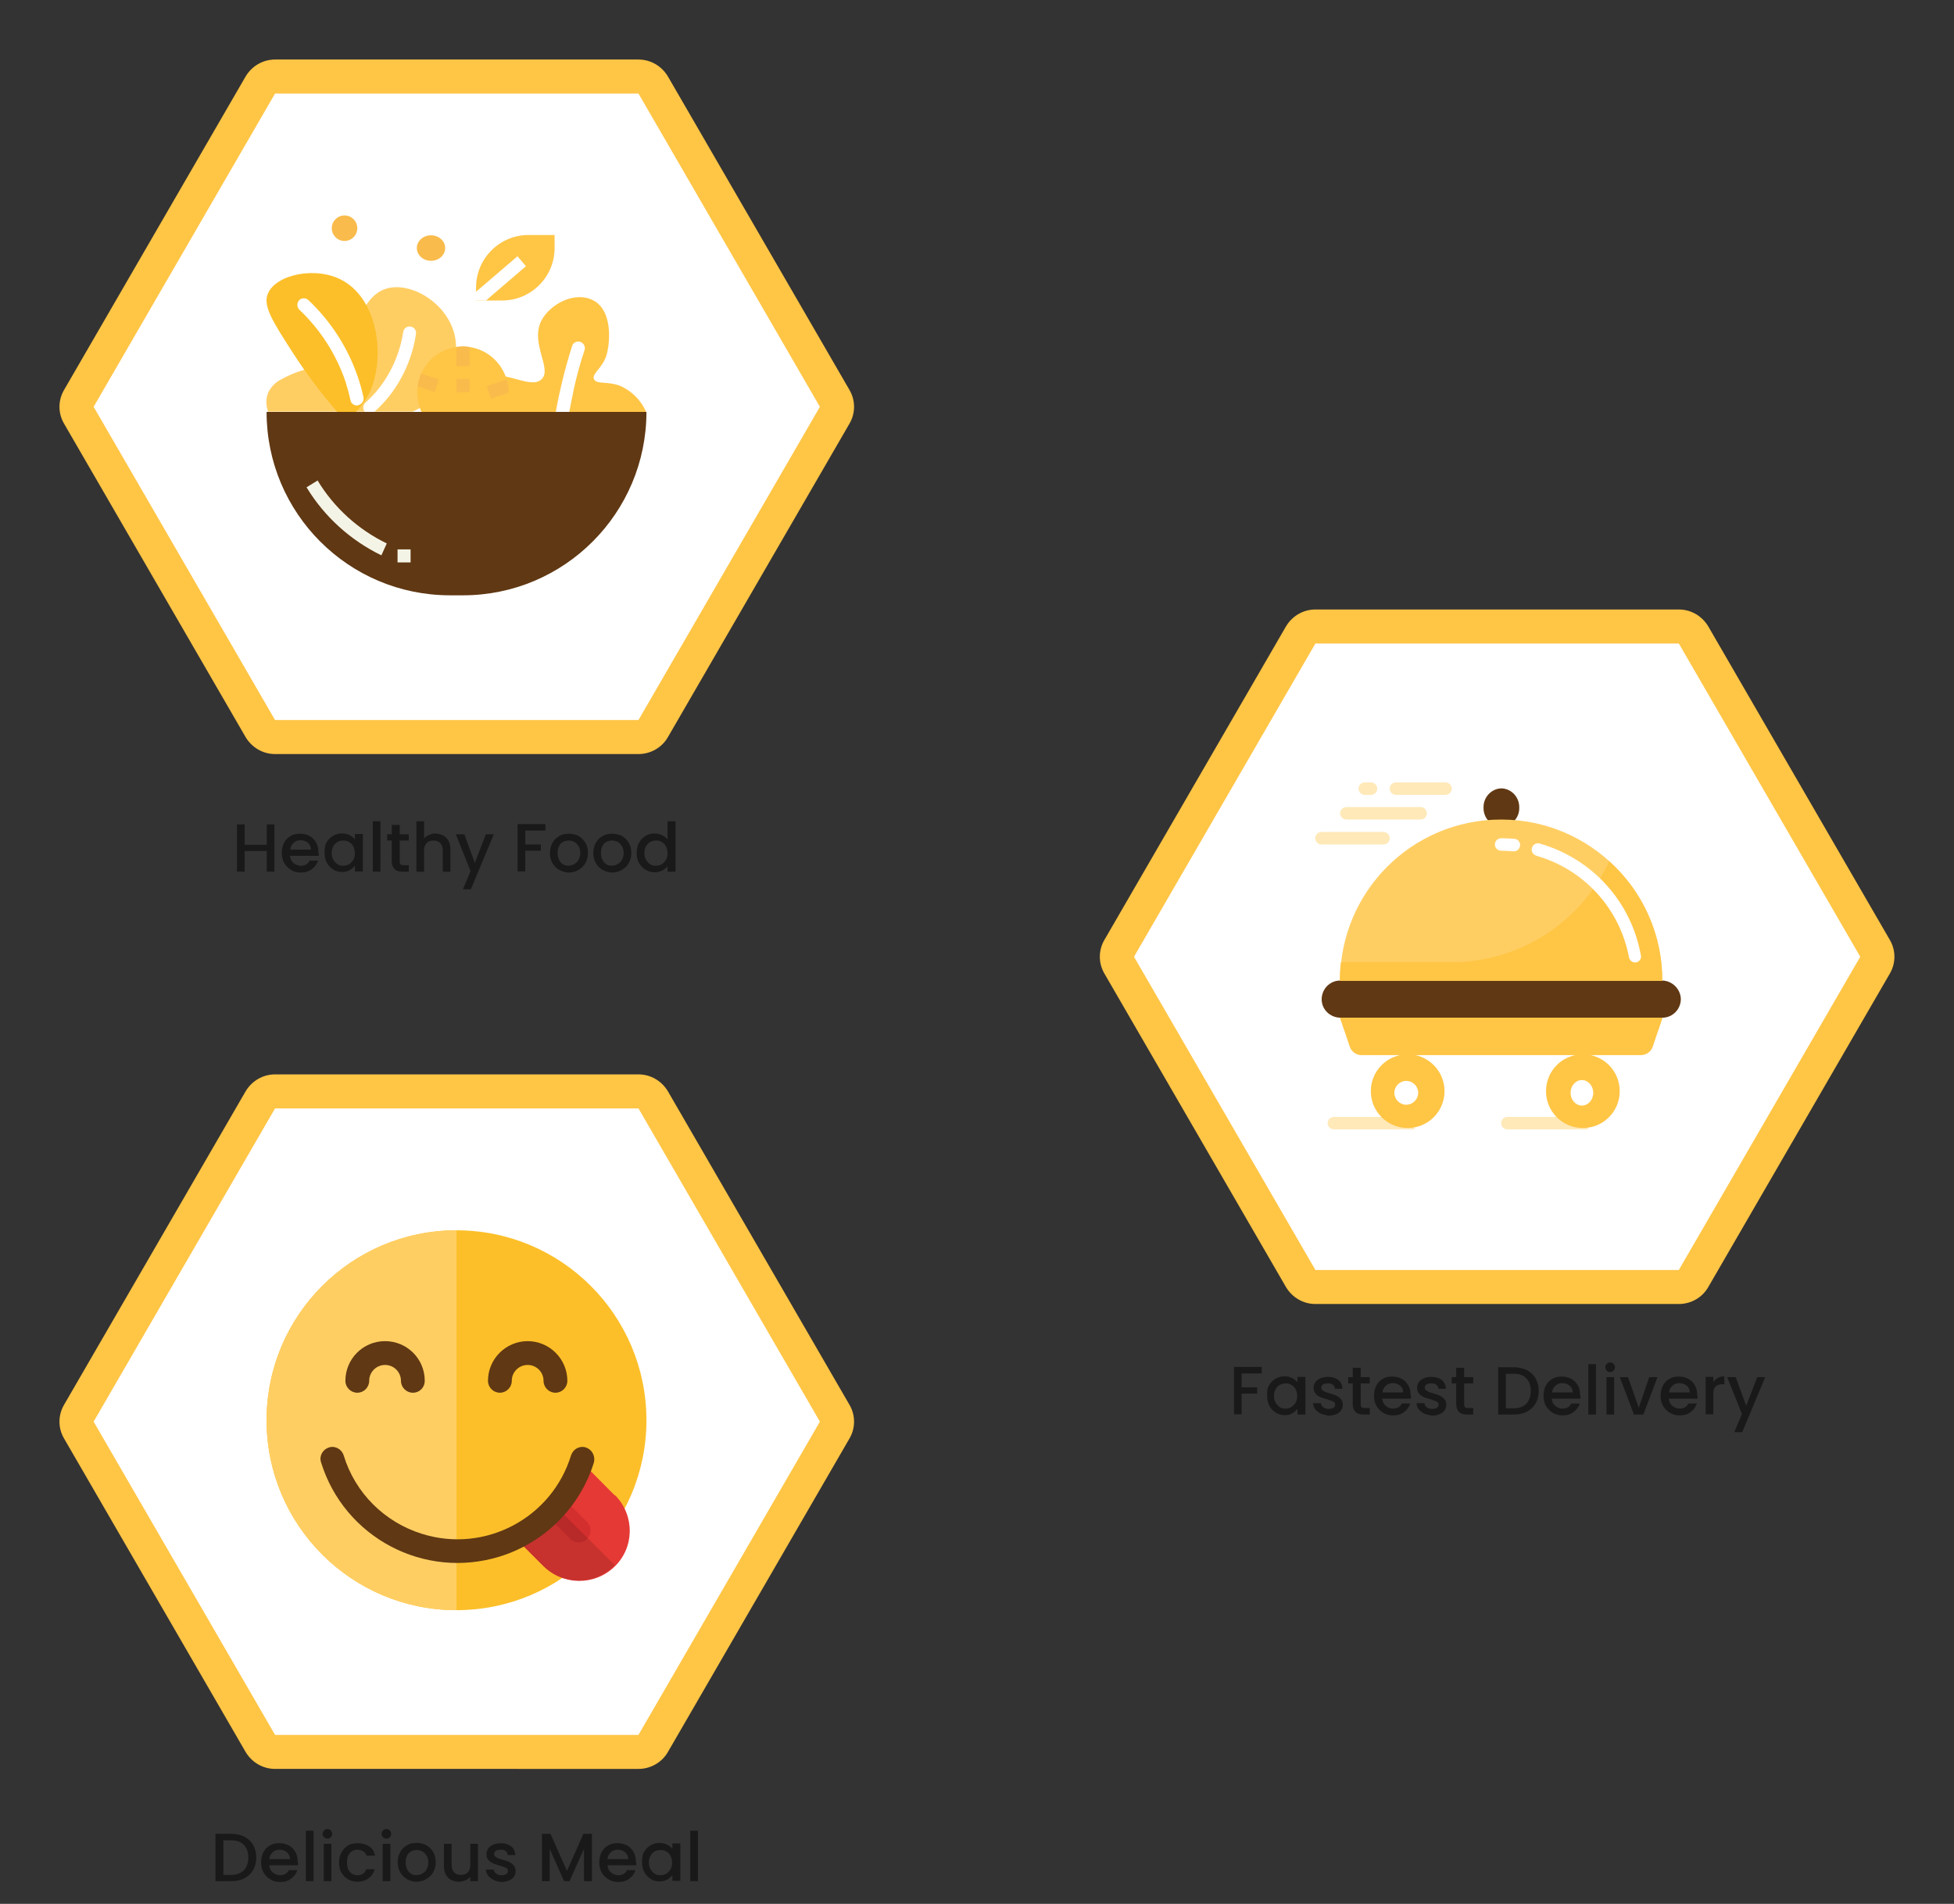 <svg xmlns="http://www.w3.org/2000/svg" xmlns:xlink="http://www.w3.org/1999/xlink" id="Layer_1" x="0px" y="0px" viewBox="0 0 689.3 671.6" style="enable-background:new 0 0 689.3 671.6;" xml:space="preserve">
<rect x="0" y="0" width="689.3" height="671.6" fill="#333333" stroke="none"/>
<style type="text/css">
	.st0{fill:#FFFFFF;}
	.st1{fill:#FFC545;}
	.st2{fill:#191919;}
	.st3{fill:#FFCE63;}
	.st4{fill:#FCBF29;}
	.st5{fill:#F9BB4B;}
	.st6{fill:#603813;}
	.st7{fill:#F4F4E6;}
	.st8{fill:#E53935;}
	.st9{fill:#D32F2F;}
	.st10{fill:#C7322E;}
	.st11{fill:#B82929;}
	.st12{fill:#5F4239;}
	.st13{enable-background:new    ;}
	.st14{fill:#FFE9B8;}
	.st15{fill:#58595B;}
</style>
<g id="Path_6993-2" transform="translate(19.13 21)">
	<path class="st0" d="M206.1,239H77.9c-2.1,0-4.1-1.1-5.2-3l-64-110.5c-1.1-1.9-1.1-4.2,0-6L72.7,9c1.1-1.8,3.1-3,5.2-3h128.2   c2.1,0,4.1,1.1,5.2,3l64,110.5c1.1,1.9,1.1,4.2,0,6l-64,110.5C210.2,237.9,208.2,239,206.1,239z"></path>
	<path class="st1" d="M77.9,12l-64,110.5l64,110.5h128.2l64-110.5L206.1,12H77.9 M77.9,0h128.2c4.3,0,8.2,2.3,10.4,6l64,110.5   c2.2,3.7,2.2,8.3,0,12l-64,110.5c-2.1,3.7-6.1,6-10.4,6H77.9c-4.3,0-8.2-2.3-10.4-6l-64-110.5c-2.2-3.7-2.2-8.3,0-12L67.5,6   C69.7,2.3,73.6,0,77.9,0z"></path>
</g>
<path class="st2" d="M96.8,290.8v16.7h-2.7v-7.3h-7.8v7.3h-2.7v-16.7h2.7v7.2h7.8v-7.2H96.8z"></path>
<path class="st2" d="M112.4,301.9h-10.1c0.1,1.1,0.5,1.9,1.2,2.5c0.7,0.6,1.6,1,2.6,1c1.5,0,2.5-0.6,3.1-1.8h3  c-0.4,1.2-1.1,2.2-2.2,3c-1,0.8-2.3,1.2-3.9,1.2c-1.3,0-2.4-0.3-3.4-0.9c-1-0.6-1.8-1.4-2.4-2.4c-0.6-1-0.9-2.2-0.9-3.6  c0-1.4,0.3-2.6,0.8-3.6s1.3-1.8,2.3-2.4c1-0.6,2.1-0.8,3.4-0.8c1.2,0,2.4,0.3,3.3,0.8c1,0.5,1.7,1.3,2.3,2.3s0.8,2.1,0.8,3.4  C112.5,301.1,112.5,301.5,112.4,301.9z M109.7,299.7c0-1-0.4-1.8-1.1-2.4c-0.7-0.6-1.6-0.9-2.6-0.9c-0.9,0-1.8,0.3-2.4,0.9  c-0.7,0.6-1.1,1.4-1.2,2.4H109.7z"></path>
<path class="st2" d="M115.1,297.3c0.6-1,1.3-1.8,2.3-2.4c1-0.6,2-0.9,3.2-0.9c1,0,1.9,0.2,2.7,0.6c0.8,0.4,1.4,0.9,1.9,1.5v-1.9h2.8  v13.2h-2.8v-2c-0.5,0.6-1.1,1.1-1.9,1.6c-0.8,0.4-1.7,0.6-2.7,0.6c-1.1,0-2.2-0.3-3.1-0.9s-1.7-1.4-2.2-2.4c-0.6-1-0.8-2.2-0.8-3.6  S114.6,298.3,115.1,297.3z M124.6,298.5c-0.4-0.7-0.9-1.2-1.5-1.5c-0.6-0.4-1.3-0.5-2-0.5s-1.4,0.2-2,0.5c-0.6,0.3-1.1,0.8-1.5,1.5  s-0.6,1.5-0.6,2.4s0.2,1.7,0.6,2.4c0.4,0.7,0.9,1.2,1.5,1.6c0.6,0.4,1.3,0.5,2,0.5c0.7,0,1.4-0.2,2-0.5c0.6-0.4,1.1-0.9,1.5-1.5  c0.4-0.7,0.6-1.5,0.6-2.4S124.9,299.2,124.6,298.5z"></path>
<path class="st2" d="M134.2,289.7v17.8h-2.7v-17.8H134.2z"></path>
<path class="st2" d="M141,296.5v7.3c0,0.5,0.1,0.9,0.3,1.1c0.2,0.2,0.6,0.3,1.2,0.3h1.7v2.3h-2.2c-1.2,0-2.2-0.3-2.8-0.9  s-1-1.5-1-2.8v-7.3h-1.6v-2.2h1.6V291h2.8v3.3h3.2v2.2H141z"></path>
<path class="st2" d="M156.3,294.7c0.8,0.4,1.4,1.1,1.9,1.9c0.5,0.8,0.7,1.9,0.7,3.1v7.8h-2.7v-7.4c0-1.2-0.3-2.1-0.9-2.7  c-0.6-0.6-1.4-0.9-2.4-0.9c-1,0-1.8,0.3-2.4,0.9c-0.6,0.6-0.9,1.5-0.9,2.7v7.4h-2.7v-17.8h2.7v6.1c0.5-0.6,1.1-1,1.8-1.3  c0.7-0.3,1.5-0.5,2.3-0.5C154.6,294.1,155.5,294.3,156.3,294.7z"></path>
<path class="st2" d="M174.2,294.3l-8.1,19.4h-2.8l2.7-6.4l-5.2-13h3l3.7,10.1l3.9-10.1H174.2z"></path>
<path class="st2" d="M192.4,290.8v2.2h-7.1v4.9h5.5v2.2h-5.5v7.3h-2.7v-16.7H192.4z"></path>
<path class="st2" d="M197.3,306.9c-1-0.6-1.8-1.4-2.4-2.4c-0.6-1-0.9-2.2-0.9-3.6c0-1.3,0.3-2.5,0.9-3.6s1.4-1.8,2.4-2.4  c1-0.6,2.2-0.8,3.4-0.8c1.3,0,2.4,0.3,3.4,0.8c1,0.6,1.8,1.4,2.4,2.4s0.9,2.2,0.9,3.6s-0.3,2.5-0.9,3.6c-0.6,1-1.4,1.8-2.5,2.4  c-1,0.6-2.2,0.9-3.5,0.9C199.4,307.7,198.3,307.4,197.3,306.9z M202.6,304.8c0.6-0.3,1.1-0.8,1.5-1.5c0.4-0.7,0.6-1.5,0.6-2.4  s-0.2-1.8-0.6-2.4s-0.9-1.2-1.5-1.5c-0.6-0.3-1.3-0.5-2-0.5c-0.7,0-1.4,0.2-2,0.5c-0.6,0.3-1.1,0.8-1.4,1.5  c-0.4,0.7-0.5,1.5-0.5,2.4c0,1.4,0.4,2.5,1.1,3.3c0.7,0.8,1.6,1.2,2.7,1.2C201.3,305.3,202,305.2,202.6,304.8z"></path>
<path class="st2" d="M212.6,306.9c-1-0.6-1.8-1.4-2.4-2.4c-0.6-1-0.9-2.2-0.9-3.6c0-1.3,0.3-2.5,0.9-3.6s1.4-1.8,2.4-2.4  c1-0.6,2.2-0.8,3.4-0.8c1.3,0,2.4,0.3,3.4,0.8c1,0.6,1.8,1.4,2.4,2.4s0.9,2.2,0.9,3.6s-0.3,2.5-0.9,3.6c-0.6,1-1.4,1.8-2.5,2.4  c-1,0.6-2.2,0.9-3.5,0.9C214.7,307.7,213.6,307.4,212.6,306.9z M217.9,304.8c0.6-0.3,1.1-0.8,1.5-1.5c0.4-0.7,0.6-1.5,0.6-2.4  s-0.2-1.8-0.6-2.4s-0.9-1.2-1.5-1.5c-0.6-0.3-1.3-0.5-2-0.5c-0.7,0-1.4,0.2-2,0.5c-0.6,0.3-1.1,0.8-1.4,1.5  c-0.4,0.7-0.5,1.5-0.5,2.4c0,1.4,0.4,2.5,1.1,3.3c0.7,0.8,1.6,1.2,2.7,1.2C216.7,305.3,217.3,305.2,217.9,304.8z"></path>
<path class="st2" d="M225.4,297.3c0.6-1,1.3-1.8,2.3-2.4c1-0.6,2-0.9,3.2-0.9c0.9,0,1.7,0.2,2.6,0.6s1.5,0.9,2,1.5v-6.4h2.8v17.8  h-2.8v-2c-0.4,0.6-1.1,1.2-1.9,1.6s-1.7,0.6-2.7,0.6c-1.2,0-2.2-0.3-3.2-0.9s-1.7-1.4-2.3-2.4c-0.6-1-0.8-2.2-0.8-3.6  S224.9,298.3,225.4,297.3z M234.9,298.5c-0.4-0.7-0.9-1.2-1.5-1.5c-0.6-0.4-1.3-0.5-2-0.5s-1.4,0.2-2,0.5c-0.6,0.3-1.1,0.8-1.5,1.5  s-0.6,1.5-0.6,2.4s0.2,1.7,0.6,2.4c0.4,0.7,0.9,1.2,1.5,1.6c0.6,0.4,1.3,0.5,2,0.5c0.7,0,1.4-0.2,2-0.5c0.6-0.4,1.1-0.9,1.5-1.5  c0.4-0.7,0.6-1.5,0.6-2.4S235.2,299.2,234.9,298.5z"></path>
<g id="flat" transform="translate(251.74 1790)">
	<path id="Path_6557" class="st3" d="M-157.1-1644.7c-0.9-2.2-0.9-4.7,0-6.9c1-2,2.6-3.6,4.6-4.6c4.3-2.4,9-3.9,13.9-4.6   c12.2-2,11.3-23.9,23.2-27.4c7.7-2.3,19.2,3.6,23.2,13.7s-1.7,20.2-7,25.1c-2,1.9-4.4,3.5-7,4.6H-157.1z"></path>
	<path id="Path_6558" class="st0" d="M-123.1-1644.8c-0.8-1-0.6-2.4,0.3-3.2c1.8-1.6,3.4-3.3,4.8-5.1c4.5-5.8,7.4-12.6,8.5-19.8   c0.2-1.3,1.4-2.1,2.6-1.9c1.3,0.2,2.1,1.4,1.9,2.6c-1.2,8-4.4,15.5-9.4,21.9c-1.7,2.1-3.5,4-5.5,5.8   C-120.8-1643.6-122.3-1643.7-123.1-1644.8C-123.1-1644.7-123.1-1644.7-123.1-1644.8L-123.1-1644.8z"></path>
	<path id="Path_6559" class="st1" d="M-86.1-1644.7c0.1-3.9,1-9.1,4.6-11.5c6.6-4.4,16.8,3.9,20.8,0c3.9-3.7-4.2-12.8,0-20.8   c3-5.7,11.9-10.6,18.5-6.9c6.2,3.5,5.8,13.5,4.6,18.5c-1.2,5.1-5.6,7.2-4.6,9.2c1,1.9,4.8,0.6,9.2,2.3c4.1,1.8,7.4,5.1,9.2,9.2   L-86.1-1644.7z"></path>
	<path id="Path_6560" class="st0" d="M-51.5-1641.3l-4.6-0.8c0.6-3.9,1.4-7.9,2.3-11.7c1.1-4.8,2.4-9.5,3.9-14.2   c0.4-1.2,1.7-1.8,2.9-1.4c1.2,0.4,1.8,1.7,1.5,2.8c-1.5,4.5-2.8,9.2-3.8,13.8C-50.1-1648.9-50.9-1645.1-51.5-1641.3L-51.5-1641.3z"></path>
	<path id="Path_6561" class="st4" d="M-132.8-1644.7c-5.7-6.6-10.9-13.5-15.6-20.8c-7.1-11-10.6-16.5-8.9-20.8   c2.8-7,17.4-10,26.7-4.6c12.2,7,14.9,26.8,9.3,39.3c-1.3,2.5-2.9,4.9-4.9,6.9H-132.8z"></path>
	<path id="Path_6562" class="st0" d="M-125.5-1647c-1.2,0.2-2.4-0.6-2.6-1.8c-0.5-2.3-1.1-4.5-1.8-6.7c-3.3-9.6-8.8-18.2-16.2-25.2   c-0.9-0.9-1-2.3-0.2-3.3s2.3-1,3.3-0.2c0,0,0,0,0.1,0.1c7.9,7.5,13.9,16.8,17.4,27.1c0.8,2.4,1.5,4.8,2,7.3   C-123.3-1648.5-124.2-1647.3-125.5-1647C-125.4-1647-125.4-1647-125.5-1647L-125.5-1647z"></path>
	<path id="Path_6563" class="st1" d="M-72.3-1651.5c0,8.9-7.3,16.1-16.2,16.1c-8.9,0-16.1-7.3-16.1-16.2c0-0.7,0-1.4,0.2-2.1   l1.2-4.5c2.2-5.1,7-8.6,12.4-9.4h4.6c6.3,0.9,11.4,5.4,13.2,11.5L-72.3-1651.5z"></path>
	<g id="Group_1101" transform="translate(56.288 49.197)">
		<path id="Path_6564" class="st5" d="M-142.4-1716.8v6.7h-4.6v-6.7C-145.5-1717.1-144-1717.1-142.4-1716.8z"></path>
		<path id="Path_6565" class="st5" d="M-153.2-1705.3l-1.5,4.4l-6-2c0.2-1.5,0.6-3,1.2-4.5L-153.2-1705.3z"></path>
		<path id="Path_6566" class="st5" d="M-128.6-1700.8v0.1l-6.2,2.1l-1.5-4.4l7-2.3C-128.8-1703.9-128.6-1702.4-128.6-1700.8    L-128.6-1700.8z"></path>
		<path id="Path_6567" class="st5" d="M-147-1705.5h4.6v4.6h-4.6V-1705.5z"></path>
	</g>
	<path id="Path_6568" class="st1" d="M-56.1-1707.1v4.6c0,10.2-8.3,18.5-18.5,18.5c0,0,0,0,0,0h-9.2v-4.6c0-10.2,8.3-18.5,18.5-18.5   c0,0,0,0,0,0H-56.1z"></path>
	<path id="Path_6569" class="st0" d="M-66.2-1696.1l-14.1,12.1h-3.6v-3l14.7-12.6L-66.2-1696.1z"></path>
	<ellipse id="Ellipse_285" class="st5" cx="-99.7" cy="-1702.5" rx="5" ry="4.5"></ellipse>
	<circle id="Ellipse_286" class="st5" cx="-130.2" cy="-1709.5" r="4.5"></circle>
	<path id="Path_6570" class="st6" d="M-157.7-1644.7h134c0,35.7-29,64.7-64.7,64.7h-4.6C-128.8-1580-157.7-1609-157.7-1644.7   C-157.7-1644.7-157.7-1644.7-157.7-1644.7z"></path>
	<path id="Path_6571" class="st7" d="M-117.2-1594.1c-10.9-5.3-20.1-13.6-26.4-24l3.9-2.4c5.8,9.6,14.3,17.3,24.4,22.2   L-117.2-1594.1z"></path>
	<path id="Path_6572" class="st7" d="M-111.5-1596.2h4.6v4.6h-4.6V-1596.2z"></path>
</g>
<path class="st2" d="M86.2,647.9c1.3,0.7,2.4,1.7,3.1,2.9c0.7,1.3,1.1,2.8,1.1,4.5c0,1.7-0.4,3.2-1.1,4.4c-0.7,1.2-1.8,2.2-3.1,2.9  s-2.9,1-4.7,1H76v-16.7h5.4C83.3,646.9,84.8,647.2,86.2,647.9z M86,659.8c1-1.1,1.6-2.5,1.6-4.5c0-1.9-0.5-3.4-1.6-4.5  c-1-1.1-2.5-1.6-4.5-1.6h-2.7v12.2h2.7C83.4,661.4,84.9,660.8,86,659.8z"></path>
<path class="st2" d="M105.1,658H95c0.1,1.1,0.5,1.9,1.2,2.5c0.7,0.6,1.6,1,2.6,1c1.5,0,2.5-0.6,3.1-1.8h3c-0.4,1.2-1.1,2.2-2.2,3  c-1,0.8-2.3,1.2-3.9,1.2c-1.3,0-2.4-0.3-3.4-0.9c-1-0.6-1.8-1.4-2.4-2.4c-0.6-1-0.9-2.2-0.9-3.6c0-1.4,0.3-2.6,0.8-3.6  s1.3-1.8,2.3-2.4c1-0.6,2.1-0.8,3.4-0.8c1.2,0,2.4,0.3,3.3,0.8c1,0.5,1.7,1.3,2.3,2.3s0.8,2.1,0.8,3.4  C105.2,657.1,105.1,657.6,105.1,658z M102.3,655.8c0-1-0.4-1.8-1.1-2.4c-0.7-0.6-1.6-0.9-2.6-0.9c-0.9,0-1.8,0.3-2.4,0.9  c-0.7,0.6-1.1,1.4-1.2,2.4H102.3z"></path>
<path class="st2" d="M110.6,645.8v17.8h-2.7v-17.8H110.6z"></path>
<path class="st2" d="M114.3,648.1c-0.3-0.3-0.5-0.8-0.5-1.2s0.2-0.9,0.5-1.2s0.8-0.5,1.2-0.5c0.5,0,0.9,0.2,1.2,0.5s0.5,0.8,0.5,1.2  s-0.2,0.9-0.5,1.2c-0.3,0.3-0.7,0.5-1.2,0.5C115.1,648.6,114.7,648.4,114.3,648.1z M116.9,650.4v13.2h-2.7v-13.2H116.9z"></path>
<path class="st2" d="M120.5,653.4c0.6-1,1.3-1.8,2.3-2.4c1-0.6,2.1-0.8,3.4-0.8c1.6,0,2.9,0.4,4,1.1s1.8,1.8,2.1,3.3h-3  c-0.2-0.7-0.6-1.2-1.2-1.5c-0.5-0.4-1.2-0.6-2-0.6c-1.1,0-2,0.4-2.7,1.2c-0.7,0.8-1,1.9-1,3.3s0.3,2.5,1,3.3  c0.7,0.8,1.6,1.2,2.7,1.2c1.6,0,2.6-0.7,3.1-2.1h3c-0.4,1.3-1.1,2.4-2.2,3.2c-1.1,0.8-2.4,1.2-3.9,1.2c-1.3,0-2.4-0.3-3.4-0.9  c-1-0.6-1.7-1.4-2.3-2.4s-0.8-2.2-0.8-3.6C119.6,655.6,119.9,654.4,120.5,653.4z"></path>
<path class="st2" d="M135.1,648.1c-0.3-0.3-0.5-0.8-0.5-1.2s0.2-0.9,0.5-1.2s0.8-0.5,1.2-0.5c0.5,0,0.9,0.2,1.2,0.5s0.5,0.8,0.5,1.2  s-0.2,0.9-0.5,1.2c-0.3,0.3-0.7,0.5-1.2,0.5C135.8,648.6,135.4,648.4,135.1,648.1z M137.7,650.4v13.2h-2.7v-13.2H137.7z"></path>
<path class="st2" d="M143.6,662.9c-1-0.6-1.8-1.4-2.4-2.4c-0.6-1-0.9-2.2-0.9-3.6c0-1.3,0.3-2.5,0.9-3.6s1.4-1.8,2.4-2.4  c1-0.6,2.2-0.8,3.4-0.8c1.3,0,2.4,0.3,3.4,0.8c1,0.6,1.8,1.4,2.4,2.4s0.9,2.2,0.9,3.6s-0.3,2.5-0.9,3.6c-0.6,1-1.4,1.8-2.5,2.4  c-1,0.6-2.2,0.9-3.5,0.9C145.8,663.8,144.6,663.5,143.6,662.9z M149,660.9c0.6-0.3,1.1-0.8,1.5-1.5c0.4-0.7,0.6-1.5,0.6-2.4  s-0.2-1.8-0.6-2.4s-0.9-1.2-1.5-1.5c-0.6-0.3-1.3-0.5-2-0.5c-0.7,0-1.4,0.2-2,0.5c-0.6,0.3-1.1,0.8-1.4,1.5  c-0.4,0.7-0.5,1.5-0.5,2.4c0,1.4,0.4,2.5,1.1,3.3c0.7,0.8,1.6,1.2,2.7,1.2C147.7,661.4,148.4,661.3,149,660.9z"></path>
<path class="st2" d="M168.6,650.4v13.2h-2.7V662c-0.4,0.5-1,1-1.7,1.3c-0.7,0.3-1.4,0.5-2.2,0.5c-1,0-2-0.2-2.8-0.6  s-1.5-1.1-1.9-1.9c-0.5-0.8-0.7-1.9-0.7-3.1v-7.8h2.7v7.4c0,1.2,0.3,2.1,0.9,2.7c0.6,0.6,1.4,0.9,2.4,0.9c1,0,1.8-0.3,2.4-0.9  c0.6-0.6,0.9-1.5,0.9-2.7v-7.4H168.6z"></path>
<path class="st2" d="M174.2,663.2c-0.8-0.4-1.5-0.9-2-1.5c-0.5-0.6-0.7-1.4-0.8-2.2h2.8c0,0.6,0.3,1,0.8,1.4  c0.5,0.4,1.1,0.6,1.8,0.6c0.8,0,1.4-0.1,1.8-0.4c0.4-0.3,0.6-0.7,0.6-1.1c0-0.5-0.2-0.9-0.7-1.1c-0.5-0.2-1.2-0.5-2.2-0.8  c-1-0.3-1.8-0.5-2.4-0.8c-0.6-0.3-1.2-0.6-1.6-1.2c-0.5-0.5-0.7-1.2-0.7-2.1c0-0.7,0.2-1.3,0.6-1.9s1-1,1.8-1.4  c0.8-0.3,1.7-0.5,2.7-0.5c1.5,0,2.7,0.4,3.6,1.1s1.4,1.8,1.5,3.1h-2.7c0-0.6-0.3-1.1-0.7-1.4c-0.4-0.4-1-0.5-1.8-0.5  c-0.7,0-1.3,0.1-1.7,0.4c-0.4,0.3-0.6,0.6-0.6,1.1c0,0.4,0.1,0.6,0.4,0.9c0.3,0.2,0.6,0.4,0.9,0.6c0.4,0.1,0.9,0.3,1.6,0.5  c1,0.3,1.7,0.5,2.4,0.8c0.6,0.3,1.1,0.7,1.6,1.2c0.4,0.5,0.7,1.2,0.7,2c0,0.8-0.2,1.4-0.6,2s-1,1.1-1.8,1.4  c-0.8,0.3-1.7,0.5-2.7,0.5C175.9,663.8,175,663.6,174.2,663.2z"></path>
<path class="st2" d="M208.8,646.9v16.7H206v-11.4l-5.1,11.4h-1.9l-5.1-11.4v11.4h-2.7v-16.7h3L200,660l5.8-13.1H208.8z"></path>
<path class="st2" d="M224.4,658h-10.1c0.1,1.1,0.5,1.9,1.2,2.5c0.7,0.6,1.6,1,2.6,1c1.5,0,2.5-0.6,3.1-1.8h3c-0.4,1.2-1.1,2.2-2.2,3  c-1,0.8-2.3,1.2-3.9,1.2c-1.3,0-2.4-0.3-3.4-0.9c-1-0.6-1.8-1.4-2.4-2.4c-0.6-1-0.9-2.2-0.9-3.6c0-1.4,0.3-2.6,0.8-3.6  s1.3-1.8,2.3-2.4c1-0.6,2.1-0.8,3.4-0.8c1.2,0,2.4,0.3,3.3,0.8c1,0.5,1.7,1.3,2.3,2.3s0.8,2.1,0.8,3.4  C224.5,657.1,224.5,657.6,224.4,658z M221.6,655.8c0-1-0.4-1.8-1.1-2.4c-0.7-0.6-1.6-0.9-2.6-0.9c-0.9,0-1.8,0.3-2.4,0.9  c-0.7,0.6-1.1,1.4-1.2,2.4H221.6z"></path>
<path class="st2" d="M227.1,653.4c0.6-1,1.3-1.8,2.3-2.4c1-0.6,2-0.9,3.2-0.9c1,0,1.9,0.2,2.7,0.6c0.8,0.4,1.4,0.9,1.9,1.5v-1.9h2.8  v13.2h-2.8v-2c-0.5,0.6-1.1,1.1-1.9,1.6c-0.8,0.4-1.7,0.6-2.7,0.6c-1.1,0-2.2-0.3-3.1-0.9s-1.7-1.4-2.2-2.4c-0.6-1-0.8-2.2-0.8-3.6  S226.6,654.4,227.1,653.4z M236.5,654.6c-0.4-0.7-0.9-1.2-1.5-1.5c-0.6-0.4-1.3-0.5-2-0.5s-1.4,0.2-2,0.5c-0.6,0.3-1.1,0.8-1.5,1.5  s-0.6,1.5-0.6,2.4s0.2,1.7,0.6,2.4c0.4,0.7,0.9,1.2,1.5,1.6c0.6,0.4,1.3,0.5,2,0.5c0.7,0,1.4-0.2,2-0.5c0.6-0.4,1.1-0.9,1.5-1.5  c0.4-0.7,0.6-1.5,0.6-2.4S236.9,655.3,236.5,654.6z"></path>
<path class="st2" d="M246.2,645.8v17.8h-2.7v-17.8H246.2z"></path>
<g id="Path_6994-2" transform="translate(19.13 379)">
	<path class="st0" d="M206.1,239H77.9c-2.1,0-4.1-1.1-5.2-3l-64-110.5c-1.1-1.9-1.1-4.2,0-6L72.7,9c1.1-1.8,3.1-3,5.2-3h128.2   c2.1,0,4.1,1.1,5.2,3l64,110.5c1.1,1.9,1.1,4.2,0,6l-64,110.5C210.2,237.9,208.2,239,206.1,239z"></path>
	<path class="st1" d="M77.9,12l-64,110.5l64,110.5h128.2l64-110.5L206.1,12H77.9 M77.9,0h128.2c4.3,0,8.2,2.3,10.4,6l64,110.5   c2.2,3.7,2.2,8.3,0,12l-64,110.5c-2.1,3.7-6.1,6-10.4,6H77.9c-4.3,0-8.2-2.3-10.4-6l-64-110.5c-2.2-3.7-2.2-8.3,0-12L67.5,6   C69.7,2.3,73.6,0,77.9,0z"></path>
</g>
<g id="delicious" transform="translate(254.74 2151)">
	<path id="Path_6992" class="st4" d="M-93.7-1717c37,0,67,30,67,67s-30,67-67,67s-67-30-67-67S-130.7-1717-93.7-1717z"></path>
	<path id="Path_6981" class="st3" d="M-93.7-1717c-37,0-67,30-67,67s30,67,67,67V-1717z"></path>
	<path id="Path_6982" class="st8" d="M-38.1-1623.7l-10.3-10.4c-0.6-0.6-1.4-1-2.2-1.1c-2.3,6.5-8.1,17.7-22.1,26.7   c0.1,0.3,0.3,0.5,0.5,0.7l9.1,9.1c6.8,7,18,7.2,25.1,0.4s7.2-18,0.4-25.1C-37.8-1623.5-38-1623.6-38.1-1623.7z"></path>
	<path id="Path_6983" class="st9" d="M-47.6-1614.1l-8.4-8.4c-1.6-1.6-7.6,4.3-5.9,5.9l8.4,8.4c1.6,1.6,4.3,1.6,5.9,0   C-46-1609.8-46-1612.5-47.6-1614.1z"></path>
	<path id="Path_6984" class="st10" d="M-62.2-1617.1c-3.2,3.3-6.8,6.1-10.6,8.6l0.5,0.7l9.1,9.1c6.9,6.9,18.1,7,25,0.1   c0,0,0,0,0.1-0.1c0.1-0.1,0.1-0.1,0.2-0.2l-9.5-9.5c0,0.1-0.1,0.1-0.2,0.2c-1.6,1.6-4.3,1.6-5.9,0c0,0,0,0,0,0l-8.4-8.4   C-62-1616.7-62.1-1616.9-62.2-1617.1z"></path>
	<path id="Path_6985" class="st11" d="M-60-1620.9c-1.3,1.2-2.3,2.8-2.2,3.8c0,0.2,0.1,0.4,0.3,0.6l8.4,8.4c1.6,1.6,4.3,1.6,5.9,0   c0,0,0,0,0,0c0.1-0.1,0.1-0.1,0.2-0.2L-60-1620.9z"></path>
	<path id="Path_6986" class="st6" d="M-48.1-1640.4c-2.2-0.7-4.5,0.6-5.2,2.8c-6.8,22.2-30.4,34.6-52.5,27.7   c-13.3-4.1-23.7-14.5-27.7-27.7c-0.7-2.2-3-3.5-5.2-2.8c-2.2,0.7-3.5,3-2.8,5.2c0,0,0,0,0,0c8.2,26.6,36.4,41.5,63,33.3   c15.9-4.9,28.4-17.4,33.3-33.3C-44.7-1637.4-45.9-1639.7-48.1-1640.4L-48.1-1640.4z"></path>
	<path id="Path_6987" class="st12" d="M-133.7-1637.7"></path>
	<path id="Path_6988" class="st6" d="M-58.8-1659.7c-2.3,0-4.2-1.9-4.2-4.2c0-3.1-2.5-5.6-5.6-5.6s-5.6,2.5-5.6,5.6   c0,2.3-1.9,4.2-4.2,4.2c-2.3,0-4.2-1.9-4.2-4.2c0-7.7,6.3-14,14-14s14,6.3,14,14C-54.6-1661.6-56.5-1659.7-58.8-1659.7z"></path>
	<path id="Path_6989" class="st6" d="M-109.1-1659.7c-2.3,0-4.2-1.9-4.2-4.2c0-3.1-2.5-5.6-5.6-5.6s-5.6,2.5-5.6,5.6   c0,2.3-1.9,4.2-4.2,4.2c-2.3,0-4.2-1.9-4.2-4.2c0-7.7,6.2-14,14-14c7.7,0,14,6.2,14,14c0,0,0,0,0,0   C-104.9-1661.6-106.7-1659.7-109.1-1659.7z"></path>
</g>
<g class="st13">
	<path class="st2" d="M445.1,482.3v2.2h-7.1v4.9h5.5v2.2h-5.5v7.3h-2.7v-16.7H445.1z"></path>
	<path class="st2" d="M447.6,488.8c0.6-1,1.3-1.8,2.3-2.4c1-0.6,2-0.9,3.2-0.9c1,0,1.9,0.2,2.7,0.6c0.8,0.4,1.4,0.9,1.9,1.5v-1.9   h2.8V499h-2.8v-2c-0.5,0.6-1.1,1.1-1.9,1.6s-1.7,0.6-2.7,0.6c-1.1,0-2.2-0.3-3.1-0.9c-0.9-0.6-1.7-1.4-2.2-2.4   c-0.6-1-0.8-2.2-0.8-3.6S447,489.8,447.6,488.8z M457,490c-0.4-0.7-0.9-1.2-1.5-1.5c-0.6-0.4-1.3-0.5-2-0.5c-0.7,0-1.4,0.2-2,0.5   s-1.1,0.8-1.5,1.5c-0.4,0.7-0.6,1.5-0.6,2.4s0.2,1.7,0.6,2.4c0.4,0.7,0.9,1.2,1.5,1.6c0.6,0.4,1.3,0.5,2,0.5c0.7,0,1.4-0.2,2-0.5   c0.6-0.4,1.1-0.9,1.5-1.5c0.4-0.7,0.6-1.5,0.6-2.4S457.4,490.7,457,490z"></path>
	<path class="st2" d="M466,498.7c-0.8-0.4-1.5-0.9-2-1.5c-0.5-0.6-0.7-1.4-0.8-2.2h2.8c0,0.6,0.3,1,0.8,1.4c0.5,0.4,1.1,0.6,1.8,0.6   c0.8,0,1.4-0.1,1.8-0.4c0.4-0.3,0.6-0.7,0.6-1.1c0-0.5-0.2-0.9-0.7-1.1c-0.5-0.2-1.2-0.5-2.2-0.8c-1-0.3-1.8-0.5-2.4-0.8   c-0.6-0.3-1.2-0.6-1.6-1.2c-0.5-0.5-0.7-1.2-0.7-2.1c0-0.7,0.2-1.3,0.6-1.9s1-1,1.8-1.4c0.8-0.3,1.7-0.5,2.7-0.5   c1.5,0,2.7,0.4,3.6,1.1s1.4,1.8,1.5,3.1h-2.7c0-0.6-0.3-1.1-0.7-1.4c-0.4-0.4-1-0.5-1.8-0.5c-0.7,0-1.3,0.1-1.7,0.4   c-0.4,0.3-0.6,0.6-0.6,1.1c0,0.4,0.1,0.6,0.4,0.9c0.3,0.2,0.6,0.4,0.9,0.6c0.4,0.1,0.9,0.3,1.6,0.5c1,0.3,1.7,0.5,2.4,0.8   c0.6,0.3,1.1,0.7,1.6,1.2c0.4,0.5,0.7,1.2,0.7,2c0,0.8-0.2,1.4-0.6,2s-1,1.1-1.8,1.4c-0.8,0.3-1.7,0.5-2.7,0.5   C467.7,499.2,466.8,499,466,498.7z"></path>
	<path class="st2" d="M480,488v7.3c0,0.5,0.1,0.9,0.3,1.1c0.2,0.2,0.6,0.3,1.2,0.3h1.7v2.3H481c-1.2,0-2.2-0.3-2.8-0.9s-1-1.5-1-2.8   V488h-1.6v-2.2h1.6v-3.3h2.8v3.3h3.2v2.2H480z"></path>
	<path class="st2" d="M497.7,493.4h-10.1c0.1,1.1,0.5,1.9,1.2,2.5c0.7,0.6,1.6,1,2.6,1c1.5,0,2.5-0.6,3.1-1.8h3   c-0.4,1.2-1.1,2.2-2.2,3c-1,0.8-2.3,1.2-3.9,1.2c-1.3,0-2.4-0.3-3.4-0.9c-1-0.6-1.8-1.4-2.4-2.4c-0.6-1-0.9-2.2-0.9-3.6   c0-1.4,0.3-2.6,0.8-3.6s1.3-1.8,2.3-2.4c1-0.6,2.1-0.8,3.4-0.8c1.2,0,2.4,0.3,3.3,0.8c1,0.5,1.7,1.3,2.3,2.3s0.8,2.1,0.8,3.4   C497.8,492.6,497.8,493,497.7,493.4z M495,491.2c0-1-0.4-1.8-1.1-2.4c-0.7-0.6-1.6-0.9-2.6-0.9c-0.9,0-1.8,0.3-2.4,0.9   c-0.7,0.6-1.1,1.4-1.2,2.4H495z"></path>
	<path class="st2" d="M502.5,498.7c-0.8-0.4-1.5-0.9-2-1.5c-0.5-0.6-0.7-1.4-0.8-2.2h2.8c0,0.6,0.3,1,0.8,1.4   c0.5,0.4,1.1,0.6,1.8,0.6c0.8,0,1.4-0.1,1.8-0.4c0.4-0.3,0.6-0.7,0.6-1.1c0-0.5-0.2-0.9-0.7-1.1c-0.5-0.2-1.2-0.5-2.2-0.8   c-1-0.3-1.8-0.5-2.4-0.8c-0.6-0.3-1.2-0.6-1.6-1.2c-0.5-0.5-0.7-1.2-0.7-2.1c0-0.7,0.2-1.3,0.6-1.9s1-1,1.8-1.4   c0.8-0.3,1.7-0.5,2.7-0.5c1.5,0,2.7,0.4,3.6,1.1s1.4,1.8,1.5,3.1h-2.7c0-0.6-0.3-1.1-0.7-1.4c-0.4-0.4-1-0.5-1.8-0.5   c-0.7,0-1.3,0.1-1.7,0.4c-0.4,0.3-0.6,0.6-0.6,1.1c0,0.4,0.1,0.6,0.4,0.9c0.3,0.2,0.6,0.4,0.9,0.6c0.4,0.1,0.9,0.3,1.6,0.5   c1,0.3,1.7,0.5,2.4,0.8c0.6,0.3,1.1,0.7,1.6,1.2c0.4,0.5,0.7,1.2,0.7,2c0,0.8-0.2,1.4-0.6,2s-1,1.1-1.8,1.4   c-0.8,0.3-1.7,0.5-2.7,0.5C504.3,499.2,503.3,499,502.5,498.7z"></path>
	<path class="st2" d="M516.5,488v7.3c0,0.5,0.1,0.9,0.3,1.1c0.2,0.2,0.6,0.3,1.2,0.3h1.7v2.3h-2.2c-1.2,0-2.2-0.3-2.8-0.9   s-1-1.5-1-2.8V488h-1.6v-2.2h1.6v-3.3h2.8v3.3h3.2v2.2H516.5z"></path>
	<path class="st2" d="M538.6,483.3c1.3,0.7,2.4,1.7,3.1,2.9c0.7,1.3,1.1,2.8,1.1,4.5c0,1.7-0.4,3.2-1.1,4.4   c-0.7,1.2-1.8,2.2-3.1,2.9s-2.9,1-4.7,1h-5.4v-16.7h5.4C535.7,482.3,537.3,482.7,538.6,483.3z M538.4,495.2c1-1.1,1.6-2.5,1.6-4.5   c0-1.9-0.5-3.4-1.6-4.5c-1-1.1-2.5-1.6-4.5-1.6h-2.7v12.2h2.7C535.9,496.8,537.4,496.2,538.4,495.2z"></path>
	<path class="st2" d="M557.5,493.4h-10.1c0.1,1.1,0.5,1.9,1.2,2.5c0.7,0.6,1.6,1,2.6,1c1.5,0,2.5-0.6,3.1-1.8h3   c-0.4,1.2-1.1,2.2-2.2,3c-1,0.8-2.3,1.2-3.9,1.2c-1.3,0-2.4-0.3-3.4-0.9c-1-0.6-1.8-1.4-2.4-2.4c-0.6-1-0.9-2.2-0.9-3.6   c0-1.4,0.3-2.6,0.8-3.6s1.3-1.8,2.3-2.4c1-0.6,2.1-0.8,3.4-0.8c1.2,0,2.4,0.3,3.3,0.8c1,0.5,1.7,1.3,2.3,2.3s0.8,2.1,0.8,3.4   C557.6,492.6,557.6,493,557.5,493.4z M554.8,491.2c0-1-0.4-1.8-1.1-2.4c-0.7-0.6-1.6-0.9-2.6-0.9c-0.9,0-1.8,0.3-2.4,0.9   c-0.7,0.6-1.1,1.4-1.2,2.4H554.8z"></path>
	<path class="st2" d="M563,481.2V499h-2.7v-17.8H563z"></path>
	<path class="st2" d="M566.8,483.5c-0.3-0.3-0.5-0.8-0.5-1.2c0-0.5,0.2-0.9,0.5-1.2s0.8-0.5,1.2-0.5c0.5,0,0.9,0.2,1.2,0.5   s0.5,0.8,0.5,1.2c0,0.5-0.2,0.9-0.5,1.2c-0.3,0.3-0.7,0.5-1.2,0.5C567.5,484,567.1,483.9,566.8,483.5z M569.4,485.8V499h-2.7v-13.2   H569.4z"></path>
	<path class="st2" d="M578.1,496.6l3.7-10.8h2.9l-5,13.2h-3.3l-5-13.2h2.9L578.1,496.6z"></path>
	<path class="st2" d="M598.8,493.4h-10.1c0.1,1.1,0.5,1.9,1.2,2.5c0.7,0.6,1.6,1,2.6,1c1.5,0,2.5-0.6,3.1-1.8h3   c-0.4,1.2-1.1,2.2-2.2,3c-1,0.8-2.3,1.2-3.9,1.2c-1.3,0-2.4-0.3-3.4-0.9c-1-0.6-1.8-1.4-2.4-2.4c-0.6-1-0.9-2.2-0.9-3.6   c0-1.4,0.3-2.6,0.8-3.6s1.3-1.8,2.3-2.4c1-0.6,2.1-0.8,3.4-0.8c1.2,0,2.4,0.3,3.3,0.8c1,0.5,1.7,1.3,2.3,2.3s0.8,2.1,0.8,3.4   C598.9,492.6,598.9,493,598.8,493.4z M596.1,491.2c0-1-0.4-1.8-1.1-2.4c-0.7-0.6-1.6-0.9-2.6-0.9c-0.9,0-1.8,0.3-2.4,0.9   c-0.7,0.6-1.1,1.4-1.2,2.4H596.1z"></path>
	<path class="st2" d="M605.9,486.1c0.7-0.4,1.5-0.6,2.4-0.6v2.8h-0.7c-1.1,0-1.9,0.3-2.4,0.8c-0.6,0.5-0.8,1.5-0.8,2.8v7h-2.7v-13.2   h2.7v1.9C604.7,487,605.3,486.5,605.9,486.1z"></path>
	<path class="st2" d="M622.7,485.8l-8.1,19.4h-2.8l2.7-6.4l-5.2-13h3l3.7,10.1l3.9-10.1H622.7z"></path>
</g>
<g id="Path_6995-2" transform="translate(386.13 215)">
	<path class="st0" d="M206.1,239H77.9c-2.1,0-4.1-1.1-5.2-3l-64-110.5c-1.1-1.9-1.1-4.2,0-6L72.7,9c1.1-1.8,3.1-3,5.2-3h128.2   c2.1,0,4.1,1.1,5.2,3l64,110.5c1.1,1.9,1.1,4.2,0,6l-64,110.5C210.2,237.9,208.2,239,206.1,239z"></path>
	<path class="st1" d="M77.9,12l-64,110.5l64,110.5h128.2l64-110.5L206.1,12H77.9 M77.9,0h128.2c4.3,0,8.2,2.3,10.4,6l64,110.5   c2.2,3.7,2.2,8.3,0,12l-64,110.5c-2.1,3.7-6.1,6-10.4,6H77.9c-4.3,0-8.2-2.3-10.4-6l-64-110.5c-2.2-3.7-2.2-8.3,0-12L67.5,6   C69.7,2.3,73.6,0,77.9,0z"></path>
</g>
<g id="Group_1094" transform="translate(-873.521 892)">
	<g id="delivery_logistic_food_cart_shipping" transform="translate(1498.26 1101)">
		<path id="Path_6500" class="st14" d="M-93-1599h28.4v4.4H-93c-1.2,0-2.2-1-2.2-2.2S-94.2-1599-93-1599z"></path>
		<path id="Path_6501" class="st14" d="M-154.2-1599h28.4v4.4h-28.4c-1.2,0-2.2-1-2.2-2.2S-155.4-1599-154.2-1599z"></path>
		<path id="Path_6502" class="st6" d="M-38.3-1647.1H-152c-3.6,0-6.5,3-6.5,6.6c0,3.6,2.9,6.4,6.5,6.5h113.7c3.6,0,6.5-3,6.5-6.6    C-31.9-1644.1-34.8-1647-38.3-1647.1z"></path>
		<path id="Path_6514" class="st6" d="M-95.1-1714.9c3.6,0.1,6.4,3.2,6.3,6.8c0.1,3.6-2.7,6.6-6.3,6.8c-3.6-0.1-6.4-3.2-6.3-6.8    C-101.5-1711.7-98.7-1714.8-95.1-1714.9z"></path>
		<g id="Group_1093" transform="translate(19.538 95.918)">
			<path id="Path_6503" class="st15" d="M-147.5-1708c2.4,0,4.4,2,4.4,4.4c0,2.4-2,4.4-4.4,4.4c-2.4,0-4.4-2-4.4-4.4     C-151.9-1706-149.9-1708-147.5-1708C-147.5-1708-147.5-1708-147.5-1708z"></path>
			<circle id="Ellipse_280" class="st1" cx="-147.7" cy="-1704" r="13"></circle>
			<path id="Path_6515" class="st1" d="M-85.9-1717c7.2,0,13,5.8,13,13s-5.8,13-13,13c-7.2,0-13-5.8-13-13S-93.1-1717-85.9-1717     C-85.9-1717-85.9-1717-85.9-1717z"></path>
		</g>
		<ellipse id="Ellipse_282" class="st0" cx="-66.7" cy="-1607.5" rx="4" ry="4.5"></ellipse>
		<path id="Path_6504" class="st1" d="M-148.6-1623.8c0.6,1.8,2.3,3,4.1,3h98.6c1.9,0,3.6-1.2,4.2-3l3.4-10.1H-152L-148.6-1623.8z"></path>
		<path id="Path_6505" class="st1" d="M-39.8-1629.6l1.5-4.4H-152l1.5,4.4H-39.8z"></path>
		<path id="Path_6506" class="st3" d="M-95.2-1703.9c-31.4,0-56.8,25.4-56.8,56.8h113.7C-38.3-1678.4-63.8-1703.9-95.2-1703.9z"></path>
		<path id="Path_6507" class="st1" d="M-57.1-1689.2c-10,21.7-31.7,35.6-55.6,35.6h-39c-0.3,2.2-0.4,4.4-0.4,6.6h113.7    C-38.3-1663.1-45.1-1678.5-57.1-1689.2z"></path>
		<path id="Path_6508" class="st0" d="M-81.5-1695.4c-1.1-0.4-2.4,0.2-2.8,1.4c-0.4,1.1,0.2,2.4,1.4,2.8c0.1,0,0.1,0,0.2,0.1    c16.8,4.8,29.4,18.7,32.6,35.8c0.2,1,1.1,1.8,2.1,1.8c0.1,0,0.3,0,0.4,0c1.2-0.2,2-1.4,1.7-2.5    C-49.3-1675-63.1-1690.1-81.5-1695.4z"></path>
		<path id="Path_6509" class="st0" d="M-90.6-1697.1c-1.5-0.1-3-0.2-4.6-0.2c-1.2,0-2.2,1-2.2,2.2s1,2.2,2.2,2.2c0,0,0,0,0,0    c1.4,0,2.8,0.1,4.2,0.2h0.2c1.2,0.1,2.2-0.9,2.3-2.1S-89.4-1697.1-90.6-1697.1L-90.6-1697.1z"></path>
		<path id="Path_6510" class="st14" d="M-158.6-1695.1h21.9c1.2,0,2.2-1,2.2-2.2c0-1.2-1-2.2-2.2-2.2c0,0,0,0,0,0h-21.9    c-1.2,0-2.2,1-2.2,2.2C-160.7-1696.1-159.8-1695.1-158.6-1695.1C-158.6-1695.1-158.6-1695.1-158.6-1695.1z"></path>
		<path id="Path_6511" class="st14" d="M-149.8-1703.9h26.2c1.2,0,2.2-1,2.2-2.2c0-1.2-1-2.2-2.2-2.2h-26.2c-1.2,0-2.2,1-2.2,2.2    C-152-1704.9-151-1703.9-149.8-1703.9z"></path>
		<path id="Path_6512" class="st14" d="M-132.3-1712.6h17.5c1.2,0,2.2-1,2.2-2.2s-1-2.2-2.2-2.2h-17.5c-1.2,0-2.2,1-2.2,2.2    S-133.5-1712.6-132.3-1712.6z"></path>
		<path id="Path_6513" class="st14" d="M-143.3-1712.6h2.2c1.2,0,2.2-1,2.2-2.2s-1-2.2-2.2-2.2h-2.2c-1.2,0-2.2,1-2.2,2.2    S-144.5-1712.6-143.3-1712.6L-143.3-1712.6z"></path>
	</g>
	<circle id="Ellipse_283" class="st0" cx="1369.6" cy="-506.5" r="4.2"></circle>
</g>
</svg>